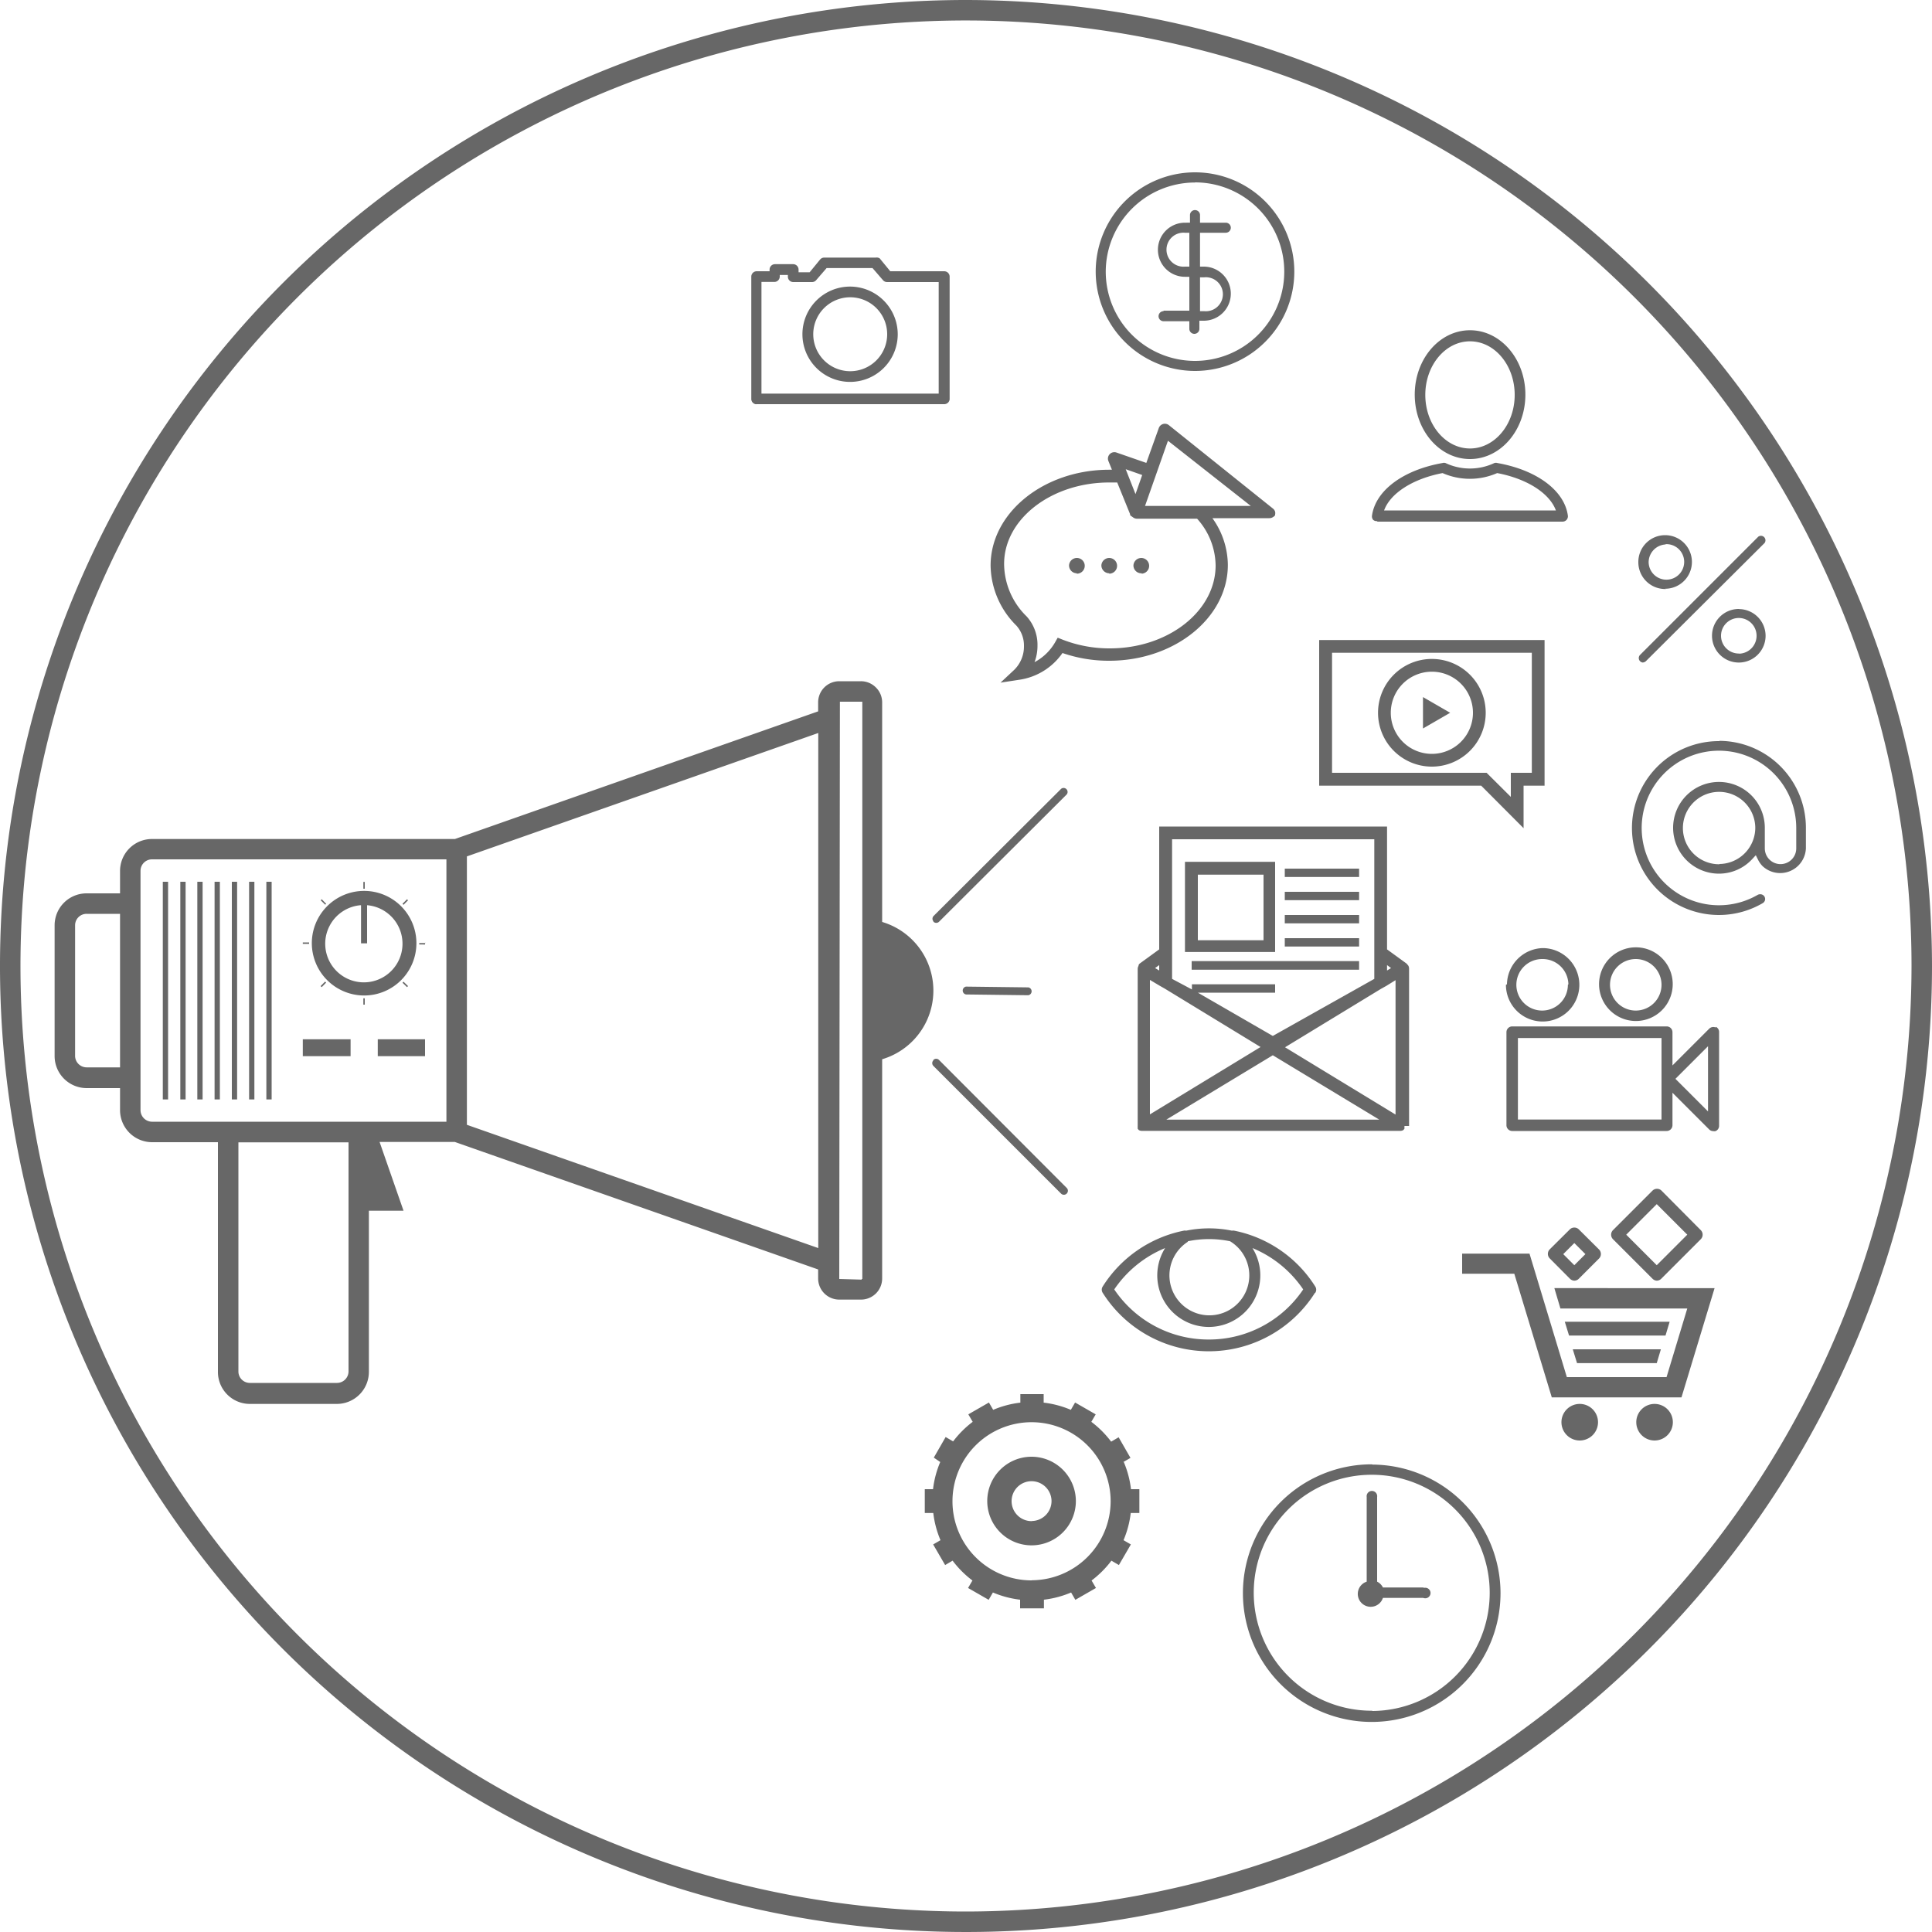 <svg id="Layer_1" data-name="Layer 1" xmlns="http://www.w3.org/2000/svg" viewBox="0 0 150 150"><defs><style>.cls-1{fill:#676767;}</style></defs><title>services-marketing-icon</title><path class="cls-1" d="M75,0a75,75,0,1,0,75,75A75.09,75.09,0,0,0,75,0Zm0,148.41A73.41,73.41,0,1,1,148.41,75,73.49,73.49,0,0,1,75,148.41ZM68.49,71.58V54.53A1.62,1.62,0,0,0,68,53.37a1.64,1.64,0,0,0-1.16-.48H65.16a1.64,1.64,0,0,0-1.64,1.64v0.7L35.32,65.14H11.8a2.48,2.48,0,0,0-2.48,2.48v1.74H6.73a2.48,2.48,0,0,0-2.49,2.48V82a2.49,2.49,0,0,0,2.49,2.48H9.32V86.2a2.49,2.49,0,0,0,2.48,2.48h5.12v17.79A2.48,2.48,0,0,0,19.4,109h6.76a2.49,2.49,0,0,0,2.48-2.48V94h2.69l-1.86-5.34h5.84l28.21,9.9v0.7a1.64,1.64,0,0,0,1.64,1.64h1.69a1.65,1.65,0,0,0,1.16-.48,1.64,1.64,0,0,0,.48-1.16V82.24A5.56,5.56,0,0,0,68.49,71.58ZM9.32,82.87H6.73A0.9,0.9,0,0,1,5.83,82V71.84a0.89,0.89,0,0,1,.9-0.89H9.32V82.87Zm17.74,23.6a0.9,0.9,0,0,1-.9.9H19.4a0.9,0.9,0,0,1-.63-0.26,0.89,0.89,0,0,1-.26-0.63V88.69h8.55v17.79Zm7.6-19.38H11.8a0.9,0.9,0,0,1-.89-0.9V67.62a0.89,0.89,0,0,1,.89-0.9H34.66V87.1Zm28.87,9.81L36.25,87.33V66.49l27.28-9.58v40ZM66.9,99.3l0,0.05-1.74-.05,0.05-44.82,1.74,0V99.3ZM21.09,68.46H20.68V85.36h0.41V68.46Zm-1.34,0H19.34V85.36h0.41V68.46Zm-1.34,0H18V85.36h0.41V68.46Zm-1.34,0H16.66V85.36h0.41V68.46Zm-1.34,0H15.32V85.36h0.41V68.46Zm-1.34,0H14V85.36h0.41V68.46Zm-1.34,0H12.64V85.36h0.41V68.46Zm15.22,8.83a4.06,4.06,0,1,0-4.06-4.06A4.07,4.07,0,0,0,28.27,77.29Zm0-7h0Zm-0.24,0v2.95h0.47V70.28A3,3,0,1,1,28,70.28Zm0.29-1.82H28.21V69h0.11V68.46Zm-3,1.7-0.34-.35-0.08.08,0.35,0.34Zm-1.29,3H23.51v0.11H24V73.17Zm0.95,3.47,0.34-.35-0.08-.08-0.35.35ZM28.21,78h0.11V77.51H28.21V78Zm3.12-1.78-0.08.08,0.35,0.34,0.08-.08Zm1.7-3H32.55v0.11H33V73.17ZM31.68,69.9l-0.08-.08-0.35.35,0.08,0.08ZM27.21,80.69H23.51V82h3.71V80.69ZM29.33,82H33V80.69H29.33V82Zm43.14,0.32a0.31,0.31,0,0,0,0,.44l9.91,9.91a0.31,0.31,0,0,0,.44-0.44L72.9,82.29A0.31,0.31,0,0,0,72.47,82.29Zm0-10.76a0.31,0.31,0,0,0,.44,0l9.91-9.88a0.31,0.31,0,0,0-.43-0.44l-9.91,9.88A0.31,0.31,0,0,0,72.47,71.53Zm7.37,5.71h0a0.31,0.31,0,0,0,0-.61L75,76.6h0a0.31,0.31,0,0,0,0,.61Zm3.76-32.73A0.61,0.61,0,1,0,83,43.9,0.61,0.61,0,0,0,83.59,44.51Zm2.52,0a0.61,0.61,0,1,0-.61-0.62A0.62,0.62,0,0,0,86.12,44.51Zm2.52,0A0.61,0.61,0,1,0,88,43.9,0.61,0.61,0,0,0,88.64,44.51Zm29.65,19.76V61h1.63V49.69H102.42V61H115ZM103.42,50.68h15.51V60h-1.63v1.87L115.42,60h-12V50.68Zm7.06,5.88,2.11-1.22-2.11-1.22v2.44Zm0.69-5.4a4.18,4.18,0,1,0,4.18,4.18A4.18,4.18,0,0,0,111.17,51.16Zm0,7.37a3.19,3.19,0,1,1,3.19-3.19A3.19,3.19,0,0,1,111.17,58.53Zm17.46,40.9a0.5,0.5,0,0,0,.35-0.15l3.07-3.07a0.5,0.5,0,0,0,0-.7L129,92.44a0.5,0.5,0,0,0-.7,0l-3.07,3.07a0.5,0.5,0,0,0,0,.7l3.07,3.07A0.5,0.5,0,0,0,128.63,99.43Zm0-5.94L131,95.86l-2.37,2.37-2.37-2.37Zm1,9.13h-8.14l0.33,1.07h7.49Zm-1,3.21,0.32-1.07h-6.84l0.33,1.07h6.2Zm-6.4-6.4a0.5,0.5,0,0,0,.35-0.15l1.57-1.57a0.5,0.5,0,0,0,0-.7l-1.57-1.56a0.5,0.5,0,0,0-.7,0L120.32,97a0.5,0.5,0,0,0,0,.7l1.56,1.57A0.5,0.5,0,0,0,122.24,99.43Zm0-2.92,0.86,0.86-0.86.86-0.86-.86ZM128.45,109a1.42,1.42,0,1,0,1.43,1.42A1.42,1.42,0,0,0,128.45,109Zm-7.3-7.41H131l-1.61,5.33h-7.74l-2.9-9.59h-5.23v1.56h4.05l2.91,9.6h10.07l2.57-8.48H120.68Zm1.49,7.41a1.42,1.42,0,1,0,1.43,1.42A1.42,1.42,0,0,0,122.64,109ZM66,22.25a3.7,3.7,0,1,0,3.7,3.7A3.71,3.71,0,0,0,66,22.25Zm0,6.57A2.87,2.87,0,1,1,68.88,26,2.87,2.87,0,0,1,66,28.82Zm-7.3,2.56h14.6A0.42,0.42,0,0,0,73.73,31V21.48a0.42,0.42,0,0,0-.42-0.42H69.12l-0.82-1A0.42,0.42,0,0,0,68,20H64a0.42,0.42,0,0,0-.32.14l-0.82,1H62V20.93a0.42,0.42,0,0,0-.42-0.42H60.17a0.42,0.42,0,0,0-.42.42v0.13h-1a0.42,0.42,0,0,0-.42.42V31A0.42,0.42,0,0,0,58.71,31.39Zm0.42-9.49h1a0.42,0.42,0,0,0,.42-0.42V21.35h0.63v0.13a0.42,0.42,0,0,0,.42.42h1.46a0.42,0.42,0,0,0,.31-0.14l0.82-.95h3.56l0.82,0.95a0.42,0.42,0,0,0,.32.14h4v8.66H59.12V21.9Zm43,78.48a0.45,0.45,0,0,0,0-.48,9.69,9.69,0,0,0-6.29-4.34,0.43,0.43,0,0,0-.18,0,8.85,8.85,0,0,0-3.56,0,0.43,0.43,0,0,0-.19,0,9.7,9.7,0,0,0-6.29,4.34,0.45,0.45,0,0,0,0,.48A9.75,9.75,0,0,0,102.09,100.38Zm-9.89-4a8.09,8.09,0,0,1,3.27,0A3.1,3.1,0,1,1,92.21,96.42ZM93.84,104a8.81,8.81,0,0,1-7.33-3.89,8.82,8.82,0,0,1,3.95-3.21,4,4,0,1,0,6.78,0,8.82,8.82,0,0,1,3.94,3.21A8.81,8.81,0,0,1,93.84,104ZM127,79.27a2.86,2.86,0,1,0-2.85-2.86A2.86,2.86,0,0,0,127,79.27Zm0-4.81a2,2,0,1,1-2,2A2,2,0,0,1,127,74.46Zm-10.08,2a2.85,2.85,0,1,0,2.85-2.85A2.86,2.86,0,0,0,117,76.42Zm4.81,0a2,2,0,1,1-2-2A2,2,0,0,1,121.77,76.42Zm11.46,3.31a0.45,0.45,0,0,0-.49.1l-2.85,2.85V80.14a0.45,0.45,0,0,0-.45-0.45h-12a0.45,0.45,0,0,0-.44.45v7.23a0.45,0.45,0,0,0,.44.44h12a0.45,0.45,0,0,0,.45-0.44V84.84l2.85,2.85a0.45,0.45,0,0,0,.32.13,0.39,0.39,0,0,0,.17,0,0.44,0.44,0,0,0,.28-0.41V80.14A0.44,0.44,0,0,0,133.23,79.73ZM129,86.92H117.85V80.59H129v6.33Zm3.61-.63-2.53-2.53,2.53-2.53v5.07ZM114.13,35.64c2.37,0,4.3-2.23,4.3-5s-1.93-5-4.3-5-4.29,2.23-4.29,5S111.76,35.64,114.13,35.64Zm0-9.14c1.92,0,3.47,1.86,3.47,4.16s-1.56,4.16-3.47,4.16-3.47-1.86-3.47-4.16S112.22,26.5,114.13,26.5Zm-7.2,14h14.39a0.42,0.42,0,0,0,.31-0.14,0.42,0.42,0,0,0,.1-0.32c-0.26-1.95-2.41-3.55-5.47-4.09a0.41,0.41,0,0,0-.24,0,4.43,4.43,0,0,1-3.79,0,0.41,0.41,0,0,0-.24,0c-3.06.54-5.2,2.14-5.47,4.09a0.42,0.42,0,0,0,.1.33A0.42,0.42,0,0,0,106.93,40.46ZM112,36.73a5.28,5.28,0,0,0,4.24,0c2.33,0.44,4.07,1.57,4.56,2.9H107.46C107.94,38.3,109.69,37.17,112,36.73Zm23,10.55a2.08,2.08,0,1,0,2.08,2.08A2.08,2.08,0,0,0,135.06,47.29Zm0,3.46a1.38,1.38,0,1,1,1.38-1.38A1.39,1.39,0,0,1,135.06,50.75Zm-7.45.69a0.34,0.34,0,0,0,.24-0.1L137,42.16a0.35,0.35,0,0,0-.49-0.49l-9.18,9.18A0.35,0.35,0,0,0,127.61,51.44Zm1.73-5.72a2.08,2.08,0,1,0-2.08-2.08A2.08,2.08,0,0,0,129.35,45.73Zm0-3.46A1.38,1.38,0,1,1,128,43.65,1.39,1.39,0,0,1,129.35,42.27Zm-18.78,81h-3.13a1,1,0,0,0-.45-0.45v-6.57a0.41,0.41,0,1,0-.81,0v6.57a1,1,0,1,0,1.26,1.26h3.13A0.41,0.41,0,1,0,110.57,123.28Zm-4-9.56a10,10,0,1,0,10,10A10,10,0,0,0,106.58,113.71Zm0,19.13a9.16,9.16,0,1,1,9.16-9.16A9.17,9.17,0,0,1,106.58,132.84ZM92.78,28.8a7.71,7.71,0,1,0-7.71-7.71A7.72,7.72,0,0,0,92.78,28.8Zm0-14.64a6.93,6.93,0,1,1-6.93,6.93A6.94,6.94,0,0,1,92.78,14.17Zm-2.44,10a0.39,0.39,0,0,0,0,.78h2v0.59a0.39,0.39,0,1,0,.78,0V24.9h0.34a2.1,2.1,0,0,0,0-4.2H93.17V18.07h2a0.39,0.39,0,0,0,0-.78h-2V16.7a0.39,0.39,0,1,0-.78,0v0.59H92a2.1,2.1,0,1,0,0,4.2h0.34v2.63h-2Zm2.83-2.63h0.34a1.32,1.32,0,1,1,0,2.63H93.17V21.49ZM92,20.7a1.32,1.32,0,1,1,0-2.63h0.34V20.7H92Zm7,46.21H92v7h7v-7ZM98.1,73H93V67.91H98.1V73Zm7.42-5.56H99.75v0.65h5.77V67.41Zm0,1.8H99.75v0.65h5.77V69.21Zm0,1.8H99.75v0.65h5.77V71Zm0,1.8H99.75v0.65h5.77V72.82Zm-13,2.45h13V74.62h-13v0.65ZM109.4,87.42h0V75.2h0a0.49,0.49,0,0,0-.06-0.23l-0.06-.07a0.48,0.48,0,0,0-.09-0.1l-1.5-1.09V64.17H90v9.54l-1.5,1.09a0.48,0.48,0,0,0-.09.1L88.39,75a0.49,0.49,0,0,0-.06.23h0V87.42h0a0.47,0.47,0,0,0,0,.1s0,0,0,0v0l0,0.07,0,0.05,0.09,0.1,0,0,0,0h0a0.49,0.49,0,0,0,.22.06h20.09a0.49,0.49,0,0,0,.22-0.06h0l0,0,0,0,0.09-.1,0-.05,0-.07v0s0,0,0,0a0.47,0.47,0,0,0,0-.1h0Zm-1.71-12.49L108,75.16l-0.31.19V74.93ZM91,65.16H106.7V76l-7.88,4.43L93,77.07h6V76.42H92.54v0.4L91,76V65.16Zm-1,9.77v0.42l-0.32-.19Zm-0.72,1.15L90,76.51v0l0.44,0.25,7.43,4.53-8.59,5.23V76.08Zm1.27,10.85,8.27-5,8.27,5H90.59Zm17.81-.39-8.59-5.23,7.44-4.53,0.43-.24v0l0.71-.44V86.54Zm25.11-29a6.75,6.75,0,1,0,3.37,12.59,0.37,0.37,0,0,0-.19-0.7,0.37,0.37,0,0,0-.19.05,6,6,0,1,1,3-5.2v1.59a1.22,1.22,0,0,1-2.44,0V64.27a3.56,3.56,0,1,0-3.56,3.56,3.51,3.51,0,0,0,2.6-1.15l0.26-.28,0.17,0.34a1.91,1.91,0,0,0,.36.51,2,2,0,0,0,3.36-1.39V64.27A6.75,6.75,0,0,0,133.52,57.52Zm0,9.56a2.81,2.81,0,1,1,2.81-2.81A2.82,2.82,0,0,1,133.52,67.08Zm-53.38,46a3.44,3.44,0,1,0,3.44,3.44A3.45,3.45,0,0,0,80.14,113.1Zm0,5a1.55,1.55,0,1,1,1.55-1.55A1.55,1.55,0,0,1,80.14,118.09Zm7.11-4.58,0.57-.33-0.92-1.6-0.58.34a7.78,7.78,0,0,0-1.54-1.54l0.34-.58-1.6-.92-0.33.57a7.67,7.67,0,0,0-2.11-.56v-0.66H79.22v0.66a7.67,7.67,0,0,0-2.11.56l-0.33-.57-1.6.92,0.34,0.58A7.79,7.79,0,0,0,74,111.91l-0.58-.34-0.92,1.6L73,113.51a7.67,7.67,0,0,0-.56,2.11H71.8v1.85h0.66a7.67,7.67,0,0,0,.56,2.11l-0.57.33,0.93,1.6,0.58-.34a7.78,7.78,0,0,0,1.54,1.54l-0.34.58,1.6,0.92,0.33-.57a7.67,7.67,0,0,0,2.11.56v0.67h1.85v-0.67a7.67,7.67,0,0,0,2.11-.56l0.33,0.57,1.6-.92-0.34-.58a7.78,7.78,0,0,0,1.54-1.54l0.58,0.34,0.93-1.6-0.57-.33a7.67,7.67,0,0,0,.56-2.11h0.67v-1.85H87.81A7.67,7.67,0,0,0,87.25,113.51Zm-7.11,9.18a6.14,6.14,0,1,1,6.14-6.14A6.15,6.15,0,0,1,80.14,122.69ZM79.5,50.16A2.54,2.54,0,0,1,78.75,52L77.68,53l1.5-.23a4.94,4.94,0,0,0,3.31-2.07,11,11,0,0,0,3.63.6c5.08,0,9.21-3.34,9.21-7.44a6.31,6.31,0,0,0-1.2-3.63h4.43a0.49,0.49,0,0,0,.27-0.08l0,0A0.49,0.49,0,0,0,99,40l0,0s0,0,0,0a0.48,0.48,0,0,0,0-.06,0.49,0.49,0,0,0,0-.21v0a0.49,0.49,0,0,0-.15-0.23h0L90.74,33a0.5,0.5,0,0,0-.77.23L89,35.94l-2.33-.81a0.5,0.5,0,0,0-.62.65l0.28,0.69H86.12c-5.08,0-9.21,3.34-9.21,7.44a6.69,6.69,0,0,0,2,4.66A2.31,2.31,0,0,1,79.5,50.16ZM90.68,34.22l6.43,5.06H88.9Zm-2,2.66-0.52,1.48L87.4,36.43Zm-2.58.58c0.22,0,.43,0,0.64,0l1,2.46,0,0a0.47,0.47,0,0,0,0,.07,0.48,0.48,0,0,0,.09.08L88,40.19a0.49,0.49,0,0,0,.25.08h4.69a5.5,5.5,0,0,1,1.44,3.63c0,3.55-3.68,6.44-8.21,6.44a10,10,0,0,1-3.65-.67l-0.4-.16-0.21.37a4,4,0,0,1-1.59,1.53,3.56,3.56,0,0,0,.23-1.26,3.3,3.3,0,0,0-.84-2.29,5.74,5.74,0,0,1-1.75-4C77.9,40.35,81.59,37.46,86.12,37.46Z"/></svg>